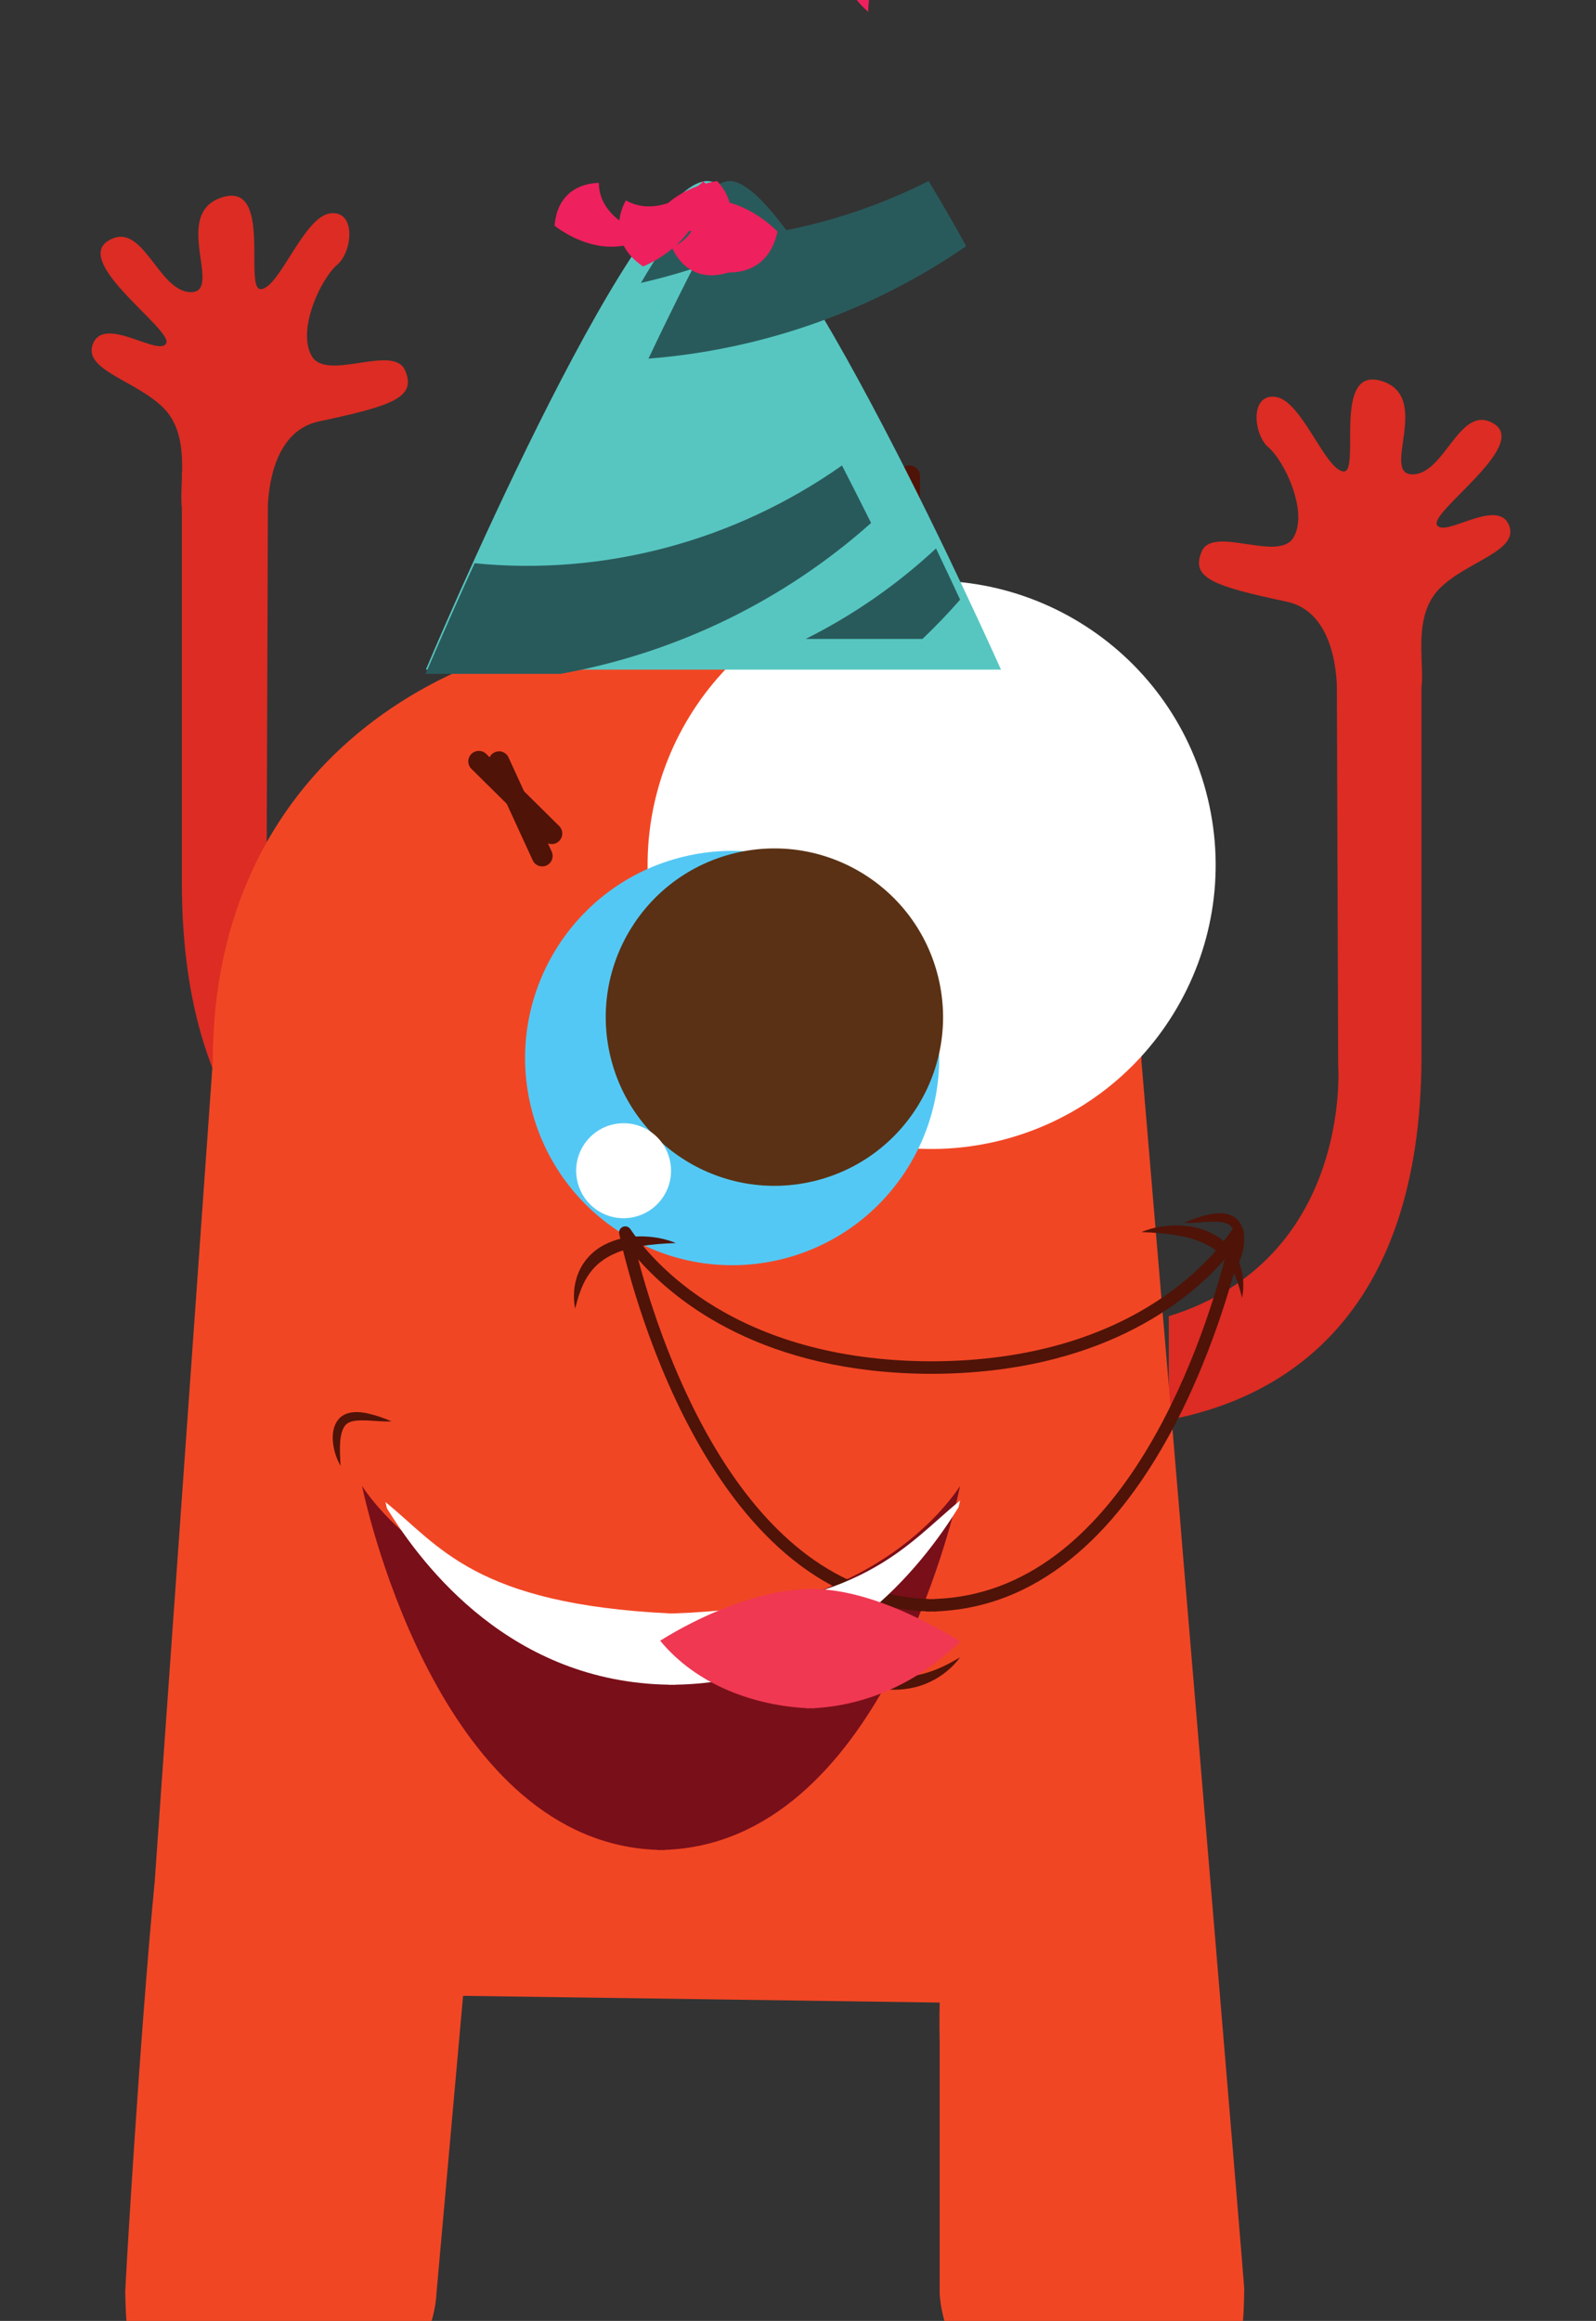 <?xml version="1.0" encoding="UTF-8" standalone="no"?>
<!-- Created with Inkscape (http://www.inkscape.org/) -->

<svg
   xmlns:dc="http://purl.org/dc/elements/1.1/"
   xmlns:cc="http://creativecommons.org/ns#"
   xmlns:rdf="http://www.w3.org/1999/02/22-rdf-syntax-ns#"
   xmlns:svg="http://www.w3.org/2000/svg"
   xmlns="http://www.w3.org/2000/svg"
   xmlns:sodipodi="http://sodipodi.sourceforge.net/DTD/sodipodi-0.dtd"
   xmlns:inkscape="http://www.inkscape.org/namespaces/inkscape"
   width="91.516mm"
   height="133.022mm"
   viewBox="0 0 91.516 133.022"
   version="1.1"
   id="svg4091"
   inkscape:version="0.92.2 5c3e80d, 2017-08-06"
   sodipodi:docname="monster5.svg">
  <rect x="0" y="0" width="91.516" height="133.022" fill="#333333" stroke="none"/>
  <defs
     id="defs4085" />
  <sodipodi:namedview
     id="base"
     pagecolor="#ffffff"
     bordercolor="#666666"
     borderopacity="1.0"
     inkscape:pageopacity="0.0"
     inkscape:pageshadow="2"
     inkscape:zoom="0.35"
     inkscape:cx="152.94381"
     inkscape:cy="208.52228"
     inkscape:document-units="mm"
     inkscape:current-layer="layer1"
     showgrid="false"
     inkscape:window-width="1920"
     inkscape:window-height="1016"
     inkscape:window-x="1920"
     inkscape:window-y="27"
     inkscape:window-maximized="1" />
  <g
     inkscape:label="Calque 1"
     inkscape:groupmode="layer"
     id="layer1"
     transform="translate(-65.367,-70.983)">
    <g
       id="g1408"
       transform="matrix(0.043,0,0,-0.043,-547.879,765.961)">
      <path
         d="m 15977.3,15360.3 c 55,-11.8 65.3,-76.8 66.9,-110.3 l 0.1,-20 v -0.1 l 1.7,-488.2 c 0,0 18.8,-258 -225.9,-333.8 v -138.1 c 143.3,26.8 337,128.7 337,485.4 v 491.5 c 1.4,10 0.6,23.5 0,38.3 v 8.3 h -0.2 c -0.6,28.8 1.7,61.3 23.9,84.1 36.1,36.9 108.4,50.4 92.6,85.8 -16,35.4 -85.5,-17.9 -95.6,-0.7 -10,17.5 122.2,105.6 76.3,134.7 -45.8,28.9 -65,-66.7 -108.7,-67.2 -43.5,-0.4 26.4,102.9 -41.1,124.3 -67.6,21.4 -27.2,-123.7 -51.6,-120.4 -24.5,3.1 -55.5,94.8 -90.2,99.4 -34.7,4.5 -29.7,-50.4 -9.2,-67.6 20.5,-17.4 52.8,-84 33.6,-119.1 -19.2,-35.1 -107.7,16.2 -122.9,-19.4 -15.2,-35.5 16,-46.2 113.3,-66.9"
         style="fill:#dc2c23;fill-opacity:1;fill-rule:nonzero;stroke:none"
         id="path1410"
         inkscape:connector-curvature="0" />
    </g>
    <g
       id="g1412"
       transform="matrix(0.042,0,0,-0.042,-547.879,765.961)">
      <path
         d="m 15036.5,15972 c -57.3,-12.3 -68,-79.8 -69.7,-114.6 v -20.9 -0.1 l -1.8,-507.6 c 0,0 -19.6,-268.3 234.9,-347.1 v -143.6 c -149.1,27.9 -350.5,133.8 -350.5,504.7 v 511.1 c -1.4,10.4 -0.5,24.4 0,39.9 v 8.5 h 0.3 c 0.6,30 -1.8,63.8 -24.8,87.5 -37.7,38.4 -112.9,52.4 -96.4,89.3 16.6,36.8 88.9,-18.7 99.4,-0.8 10.4,18.2 -127.1,109.8 -79.4,140 47.7,30.1 67.6,-69.2 113,-69.9 45.4,-0.4 -27.5,107.1 42.8,129.4 70.3,22.2 28.3,-128.7 53.6,-125.3 25.5,3.3 57.9,98.6 93.9,103.4 36,4.7 30.8,-52.4 9.5,-70.3 -21.3,-18 -55,-87.4 -34.9,-123.9 20,-36.4 112,16.9 127.8,-20.1 15.8,-36.9 -16.7,-48.1 -117.7,-69.6"
         style="fill:#dc2c23;fill-opacity:1;fill-rule:nonzero;stroke:none"
         id="path1414"
         inkscape:connector-curvature="0" />
    </g>
    <g
       id="g1416"
       transform="matrix(0.042,0,0,-0.042,-547.879,765.961)">
      <path
         d="m 16216.8,14417.6 -4.5,55 -52.8,625.8 c 0,783.9 -1267.9,800.8 -1267.9,0 l -44.5,-627.6 -24.5,-345.1 -10.2,-145.3 c -20.6,-212.7 -40.6,-556.9 -40.3,-560.9 2.1,-126.3 22.1,-172.1 211.7,-172.1 210.4,0 213.2,170.4 213.2,170.4 l 36.3,405.7 650.7,-9.2 c 0,0 -0.7,-21.7 0,-55.8 v -340.7 c 0,0 2.8,-170.4 208.7,-170.4 187.6,0 205.4,47 207.1,176.7 0.2,3.9 -82.8,992.5 -83,993.5"
         style="fill:#f14624;fill-opacity:1;fill-rule:nonzero;stroke:none"
         id="path1418"
         inkscape:connector-curvature="0" />
    </g>
    <g
       id="g1420"
       transform="matrix(0.041,0,0,-0.041,-547.879,765.961)">
      <path
         d="m 16229,16120.7 c -8.1,0 -14.8,6.7 -14.8,14.9 l -0.1,149.5 c 0,8.2 6.7,14.9 14.9,14.9 8.3,0 14.9,-6.7 14.9,-14.9 l 0.1,-149.5 c 0,-8.2 -6.7,-14.9 -15,-14.9"
         style="fill:#4f1308;fill-opacity:1;fill-rule:nonzero;stroke:none"
         id="path1422"
         inkscape:connector-curvature="0" />
    </g>
    <g
       id="g1424"
       transform="matrix(0.041,0,0,-0.041,-547.879,765.961)">
      <path
         d="m 16218.8,15911.5 c -2.3,0 -4.4,0.4 -6.5,1.4 -7.3,3.6 -10.4,12.4 -6.9,19.8 l 64.6,133.1 c 3.5,7.4 12.4,10.4 19.7,6.8 7.3,-3.5 10.3,-12.4 6.8,-19.7 l -64.5,-133.1 c -2.5,-5.2 -7.8,-8.3 -13.2,-8.3"
         style="fill:#4f1308;fill-opacity:1;fill-rule:nonzero;stroke:none"
         id="path1426"
         inkscape:connector-curvature="0" />
    </g>
    <g
       id="g1428"
       transform="matrix(0.041,0,0,-0.041,-547.879,765.961)">
      <path
         d="m 16176.8,15645 c -3.8,0 -7.7,1.6 -10.6,4.7 -5.4,5.9 -5.2,15.2 0.7,20.6 l 107,100 c 5.8,5.6 15.1,5.3 20.6,-0.7 5.5,-5.9 5.2,-15.1 -0.7,-20.6 l -106.9,-100 c -2.8,-2.7 -6.5,-4 -10.1,-4"
         style="fill:#4f1308;fill-opacity:1;fill-rule:nonzero;stroke:none"
         id="path1430"
         inkscape:connector-curvature="0" />
    </g>
    <g
       id="g1432"
       transform="matrix(0.04,0,0,-0.04,-547.879,765.961)">
      <path
         d="m 16108.4,16133 c -5.6,0 -11.1,3.2 -13.6,8.7 l -62,135 c -3.4,7.5 0,16.4 7.5,19.8 7.5,3.5 16.4,0.2 19.8,-7.3 l 61.9,-135 c 3.4,-7.6 0.1,-16.5 -7.4,-19.9 -2,-0.9 -4.1,-1.3 -6.2,-1.3"
         style="fill:#4f1308;fill-opacity:1;fill-rule:nonzero;stroke:none"
         id="path1434"
         inkscape:connector-curvature="0" />
    </g>
    <g
       id="g1436"
       transform="matrix(0.04,0,0,-0.04,-547.879,765.961)">
      <path
         d="m 16122.1,16165 c -3.9,0 -7.6,1.4 -10.6,4.4 l -104.5,103.3 c -6,5.8 -6.1,15.4 -0.2,21.3 5.9,5.9 15.4,6 21.4,0.2 l 104.5,-103.3 c 6,-5.9 6,-15.5 0.1,-21.4 -2.9,-3.1 -6.8,-4.5 -10.7,-4.5"
         style="fill:#4f1308;fill-opacity:1;fill-rule:nonzero;stroke:none"
         id="path1438"
         inkscape:connector-curvature="0" />
    </g>
    <g
       id="g1440"
       transform="matrix(0.042,0,0,-0.042,-547.879,765.961)">
      <path
         d="m 16250,15457.4 c 50,-208.2 -78.3,-417.5 -286.6,-467.5 -208.1,-49.9 -417.3,78.4 -467.4,286.6 -49.9,208.2 78.4,417.5 286.5,467.4 208.2,50 417.6,-78.4 467.5,-286.5"
         style="fill:#ffffff;fill-opacity:1;fill-rule:nonzero;stroke:none"
         id="path1442"
         inkscape:connector-curvature="0" />
    </g>
    <g
       id="g1444"
       transform="matrix(0.041,0,0,-0.041,-547.879,765.961)">
      <path
         d="m 16262.7,15539.1 c 37.3,-155.4 -58.4,-311.7 -213.9,-349.1 -155.6,-37.2 -311.9,58.6 -349.2,214 -37.3,155.6 58.6,311.8 214,349.2 155.5,37.3 311.7,-58.5 349.1,-214.1"
         style="fill:#54c8f4;fill-opacity:1;fill-rule:nonzero;stroke:none"
         id="path1446"
         inkscape:connector-curvature="0" />
    </g>
    <g
       id="g1448"
       transform="matrix(0.041,0,0,-0.041,-547.879,765.961)">
      <path
         d="m 16269.6,15583.8 c 30.4,-126.5 -47.6,-254 -174.3,-284.3 -126.6,-30.3 -254,47.6 -284.4,174.3 -30.3,126.6 47.7,253.9 174.3,284.3 126.7,30.4 254.1,-47.7 284.4,-174.3"
         style="fill:#5a3114;fill-opacity:1;fill-rule:nonzero;stroke:none"
         id="path1450"
         inkscape:connector-curvature="0" />
    </g>
    <g
       id="g1452"
       transform="matrix(0.04,0,0,-0.04,-547.879,765.961)">
      <path
         d="m 16291.2,15712.8 c 8.8,-36.5 -13.7,-73.2 -50.3,-82 -36.5,-8.8 -73.2,13.7 -81.9,50.3 -8.8,36.4 13.7,73.2 50.2,82 36.6,8.8 73.3,-13.8 82,-50.3"
         style="fill:#ffffff;fill-opacity:1;fill-rule:nonzero;stroke:none"
         id="path1454"
         inkscape:connector-curvature="0" />
    </g>
    <g
       id="g1456"
       transform="matrix(0.041,0,0,-0.041,-547.879,765.961)">
      <path
         d="m 16291.4,15862.1 c 8.6,-36 -13.5,-71.9 -49.4,-80.5 -35.7,-8.6 -71.8,13.4 -80.4,49.3 -8.5,35.8 13.6,71.8 49.3,80.4 35.9,8.6 71.8,-13.5 80.5,-49.2"
         style="fill:#ffffff;fill-opacity:1;fill-rule:nonzero;stroke:none"
         id="path1458"
         inkscape:connector-curvature="0" />
    </g>
    <g
       id="g1460"
       transform="matrix(0.042,0,0,-0.042,-547.879,765.961)">
      <path
         d="m 16159.3,14865.7 c 15.1,6.4 31.6,9.1 48.2,9.2 16.7,-0.2 34,-3.4 49.5,-11.6 15.5,-7.9 28.7,-21.8 35.3,-37.9 6.6,-16 7.7,-33.4 4.6,-49.4 -4,15.8 -8.6,30.9 -16.6,43.4 -7.6,12.6 -18.5,22.2 -31.3,29 -12.7,6.7 -27.4,10.7 -42.5,13.2 -15.2,2.5 -31,3.6 -47.2,4.1"
         style="fill:#4f1308;fill-opacity:1;fill-rule:nonzero;stroke:none"
         id="path1462"
         inkscape:connector-curvature="0" />
    </g>
    <g
       id="g1464"
       transform="matrix(0.04,0,0,-0.04,-547.879,765.961)">
      <path
         d="m 16300,15593.3 c -17.1,-0.6 -33.6,-1.7 -49.6,-4.4 -15.9,-2.5 -31.2,-6.8 -44.6,-13.8 -13.5,-7.1 -24.8,-17.1 -32.9,-30.4 -8.3,-13.1 -13.1,-28.9 -17.3,-45.5 -3.2,16.8 -2.2,35 4.9,51.8 6.8,16.9 20.6,31.4 37,39.8 16.3,8.6 34.4,11.9 51.9,12.1 17.3,-0.1 34.7,-2.9 50.6,-9.6"
         style="fill:#4f1308;fill-opacity:1;fill-rule:nonzero;stroke:none"
         id="path1466"
         inkscape:connector-curvature="0" />
    </g>
    <g
       id="g1468"
       transform="matrix(0.041,0,0,-0.041,-547.879,765.961)">
      <path
         d="m 16104.3,14633.9 c 16.4,-7.5 32.7,-14 49.1,-19 16.5,-4.9 33.2,-8.2 49.9,-8.9 16.6,-0.7 33.2,1.2 49.4,6.1 16.3,4.7 31.7,12.6 47.3,21.8 -10.7,-14.5 -25.4,-26.6 -42.4,-34.5 -17,-8.1 -36.3,-11.6 -55.1,-10.7 -18.9,0.8 -37.2,5.7 -53.9,13.6 -16.7,7.9 -32.1,18.2 -44.3,31.6"
         style="fill:#4f1308;fill-opacity:1;fill-rule:nonzero;stroke:none"
         id="path1470"
         inkscape:connector-curvature="0" />
    </g>
    <g
       id="g1472"
       transform="matrix(0.042,0,0,-0.042,-547.879,765.961)">
      <path
         d="m 16288.7,14816.7 c 0.7,11.5 1.4,22.6 0.6,33.2 -0.6,10.4 -3.4,20.9 -9.5,25.5 -3.1,2.2 -7.5,3.5 -12.5,4.1 -4.9,0.6 -10.2,0.4 -15.7,0.3 -10.9,-0.5 -22.2,-1.9 -33.7,-1.3 10.6,4.6 21.1,8.4 32.4,11 5.7,1.2 11.6,2.1 17.9,1.9 6.1,-0.2 13.1,-1.5 19.2,-5.9 6,-4.6 9.2,-11.2 10.9,-17.3 1.5,-6.4 1.7,-12.5 1.1,-18.4 -1.3,-11.9 -4.7,-23 -10.7,-33.1"
         style="fill:#4f1308;fill-opacity:1;fill-rule:nonzero;stroke:none"
         id="path1474"
         inkscape:connector-curvature="0" />
    </g>
    <g
       id="g1476"
       transform="matrix(0.039,0,0,-0.039,-547.879,765.961)">
      <path
         d="m 16225,15665.8 c -6.2,10.6 -9.9,22.3 -11.2,34.9 -0.6,6.2 -0.5,12.7 1.2,19.5 1.7,6.4 5.1,13.4 11.5,18.3 6.5,4.6 13.8,6 20.3,6.2 6.7,0.2 12.8,-0.7 18.8,-2.1 12,-2.7 23.2,-6.7 34.4,-11.5 -12.2,-0.7 -24.2,0.8 -35.7,1.3 -5.7,0.2 -11.4,0.3 -16.7,-0.3 -5.2,-0.6 -9.9,-2 -13,-4.3 -6.6,-4.9 -9.4,-16 -10.2,-27 -0.8,-11.1 0,-22.9 0.6,-35"
         style="fill:#4f1308;fill-opacity:1;fill-rule:nonzero;stroke:none"
         id="path1478"
         inkscape:connector-curvature="0" />
    </g>
    <g
       id="g1480"
       transform="matrix(0.041,0,0,-0.041,-547.879,765.961)">
      <path
         d="m 15881.7,14689.1 c 0.6,0 1.1,0 1.6,0 h -3.1 c 0.5,0 1,0 1.5,0 -274,0.5 -389.1,140.8 -418.2,184.3 10.5,-48.8 115.2,-498.1 412.9,-508.7 v -0.3 c 1.8,0 3.5,0.1 5.3,0.1 1.8,0 3.6,-0.1 5.4,-0.1 v 0.3 c 297.6,10.6 402.4,459.9 412.9,508.7 -29.2,-43.5 -144.2,-183.8 -418.3,-184.3"
         style="fill:#790f19;fill-opacity:1;fill-rule:nonzero;stroke:none"
         id="path1482"
         inkscape:connector-curvature="0" />
    </g>
    <g
       id="g1484"
       transform="matrix(0.042,0,0,-0.042,-547.879,765.961)">
      <path
         d="m 15872.6,14364.9 h 2.8 c 0.2,-0.1 0.6,-0.1 0.8,-0.1 0.5,0.2 1.1,0.3 1.6,0.3 252.4,9 363.5,342.9 395.4,463.4 -51.8,-58.7 -171.2,-155 -398.3,-156.2 -0.1,0 -0.4,0 -0.6,0 h -3 c -0.2,0 -0.4,0 -0.7,0 -226.9,1.2 -346.5,97.5 -398.2,156.2 31.9,-120.5 143,-454.4 395.3,-463.4 0.6,0 1.1,-0.1 1.7,-0.3 0.3,0 0.6,0 0.9,0.1 z m 5.6,-17 c -1.1,0 -2.3,0 -3.4,0 l -2.2,0.1 -1.7,-0.1 c -2,0 -4,-0.2 -5.9,0.3 -301.9,12.8 -407.5,463.6 -418.5,515 -0.9,4.1 1.2,8.1 5,9.7 3.7,1.6 8.1,0.2 10.3,-3.2 28.3,-42.1 141.3,-179.7 411,-180.3 269.7,0.6 382.7,138.2 411,180.3 2.2,3.4 6.5,4.8 10.3,3.2 3.8,-1.6 5.9,-5.6 5.1,-9.7 -11.2,-51.4 -116.8,-502.2 -418.7,-515 -0.7,-0.2 -1.6,-0.3 -2.3,-0.3"
         style="fill:#4f1308;fill-opacity:1;fill-rule:nonzero;stroke:none"
         id="path1486"
         inkscape:connector-curvature="0" />
    </g>
    <g
       id="g1488"
       transform="matrix(0.041,0,0,-0.041,-547.879,765.961)">
      <path
         d="m 15898.8,14695.2 h -3.7 c -274,13.1 -323.3,94.6 -398.8,155.7 0.6,-2.8 1.3,-5.7 2,-8.6 51.3,-83.3 174.8,-243.2 394.4,-246.7 v -0.2 c 1.6,0 3,0.1 4.6,0.1 1.5,0 2.9,-0.1 4.5,-0.1 v 0.2 c 219.6,3.5 344.7,164.9 396,248.1 0.8,3.3 1.5,6.4 2.2,9.3 -75.4,-61.2 -133.5,-148.4 -401.2,-157.8"
         style="fill:#ffffff;fill-opacity:1;fill-rule:nonzero;stroke:none"
         id="path1490"
         inkscape:connector-curvature="0" />
    </g>
    <g
       id="g1492"
       transform="matrix(0.041,0,0,-0.041,-547.879,765.961)">
      <path
         d="m 16096,14562.8 c 73.4,4 145.9,35.9 204,93.3 -53.8,33.1 -132.5,71.6 -202.3,73.2 v 0.3 c -1.8,0 -3.6,-0.2 -5.4,-0.2 -1.7,0 -3.4,0.2 -5.2,0.2 v -0.3 c -70.7,-1.6 -152,-38 -206.6,-72.2 51.5,-62.5 131.7,-90.3 204.5,-94.3 v -0.3 c 1.8,0 3.7,0.2 5.5,0.2 1.8,0 3.6,-0.2 5.5,-0.2 v 0.3"
         style="fill:#f03852;fill-opacity:1;fill-rule:nonzero;stroke:none"
         id="path1494"
         inkscape:connector-curvature="0" />
    </g>
    <g
       id="g1496"
       transform="matrix(0.042,0,0,-0.042,-547.879,765.961)">
      <path
         d="m 15967.7,15633.3 h -785.2 c 0,0 280.3,666.7 384,666.7 104.2,0 401.2,-666.7 401.2,-666.7"
         style="fill:#57c6c1;fill-opacity:1;fill-rule:nonzero;stroke:none"
         id="path1498"
         inkscape:connector-curvature="0" />
    </g>
    <g
       id="g1500"
       transform="matrix(0.041,0,0,-0.041,-547.879,765.961)">
      <path
         d="m 16266.3,16184 c -55.5,-51.6 -117,-93.9 -182.3,-126.5 h 163.4 c 18.2,17.4 35.8,35.7 52.6,54.9 -9.2,19.8 -20.6,44.2 -33.7,71.6"
         style="fill:#295a5b;fill-opacity:1;fill-rule:nonzero;stroke:none"
         id="path1502"
         inkscape:connector-curvature="0" />
    </g>
    <g
       id="g1504"
       transform="matrix(0.041,0,0,-0.041,-547.879,765.961)">
      <path
         d="m 16175.5,16219.6 c -13,26.1 -26.7,53.1 -40.7,80.4 -151.6,-106.7 -334.4,-154.5 -513.8,-136.7 -40.7,-88.8 -68.5,-154.6 -68.5,-154.6 h 188.8 c 161.1,29 311.7,101.7 434.2,210.9"
         style="fill:#295a5b;fill-opacity:1;fill-rule:nonzero;stroke:none"
         id="path1506"
         inkscape:connector-curvature="0" />
    </g>
    <g
       id="g1508"
       transform="matrix(0.042,0,0,-0.042,-547.879,765.961)">
      <path
         d="m 15486.4,16057.7 c 156.4,12.3 306.1,65.4 433.8,153.5 -17.1,31 -34.4,61 -51.3,88.8 -94.7,-47.8 -197.5,-75.1 -301.8,-80.4 -28,-53 -55.8,-109.3 -80.7,-161.9"
         style="fill:#295a5b;fill-opacity:1;fill-rule:nonzero;stroke:none"
         id="path1510"
         inkscape:connector-curvature="0" />
    </g>
    <g
       id="g1512"
       transform="matrix(0.042,0,0,-0.042,-547.879,765.961)">
      <path
         d="m 15674.9,16232.6 c -30.7,41.3 -57.8,67.4 -77.3,67.4 -29.2,0 -73.9,-58.5 -121.5,-139 69.1,15.9 135.8,39.9 198.8,71.6"
         style="fill:#295a5b;fill-opacity:1;fill-rule:nonzero;stroke:none"
         id="path1514"
         inkscape:connector-curvature="0" />
    </g>
    <g
       id="g1516"
       transform="matrix(0.043,0,0,-0.043,-547.879,765.961)">
      <path
         d="m 15419.4,16146.5 c 0,0 -1.7,77.5 53.3,94.5 0,0 -15.4,59 -80.8,44.4 0,0 -35.5,-86.5 27.5,-138.9"
         style="fill:#ee205d;fill-opacity:1;fill-rule:nonzero;stroke:none"
         id="path1518"
         inkscape:connector-curvature="0" />
    </g>
    <g
       id="g1520"
       transform="matrix(0.042,0,0,-0.042,-547.879,765.961)">
      <path
         d="m 15523.9,16264.6 c 0,0 71.6,-31.3 63.9,-88.7 0,0 60.4,-10.8 74.8,55.1 0,0 -64.1,69 -138.7,33.6"
         style="fill:#ee205d;fill-opacity:1;fill-rule:nonzero;stroke:none"
         id="path1522"
         inkscape:connector-curvature="0" />
    </g>
    <g
       id="g1524"
       transform="matrix(0.042,0,0,-0.042,-547.879,765.961)">
      <path
         d="m 15561.9,16300 c 0,0 -55.8,-54.9 -106.3,-26.4 0,0 -32.6,-52.1 23.4,-90.1 0,0 88,33.8 82.9,116.5"
         style="fill:#ee205d;fill-opacity:1;fill-rule:nonzero;stroke:none"
         id="path1526"
         inkscape:connector-curvature="0" />
    </g>
    <g
       id="g1528"
       transform="matrix(0.042,0,0,-0.042,-547.879,765.961)">
      <path
         d="m 15482.3,16216 c 0,0 60.9,36 99,0 0,0 39.9,38.5 -1,84 0,0 -84.5,-10.6 -98,-84"
         style="fill:#ee205d;fill-opacity:1;fill-rule:nonzero;stroke:none"
         id="path1530"
         inkscape:connector-curvature="0" />
    </g>
    <g
       id="g1532"
       transform="matrix(0.042,0,0,-0.042,-547.879,765.961)">
      <path
         d="m 15560.1,16300 c 0,0 7.3,-70.7 -41.6,-90.2 0,0 18.5,-52.7 77.1,-34.6 0,0 26,81.6 -35.5,124.8"
         style="fill:#ee205d;fill-opacity:1;fill-rule:nonzero;stroke:none"
         id="path1534"
         inkscape:connector-curvature="0" />
    </g>
    <g
       id="g1536"
       transform="matrix(0.042,0,0,-0.042,-547.879,765.961)">
      <path
         d="m 15486.7,16225.6 c 0,0 -68,19.4 -68,71.8 0,0 -55.5,2.6 -60.5,-58.3 0,0 65.7,-54.4 128.5,-13.5"
         style="fill:#ee205d;fill-opacity:1;fill-rule:nonzero;stroke:none"
         id="path1538"
         inkscape:connector-curvature="0" />
    </g>
  </g>
</svg>
